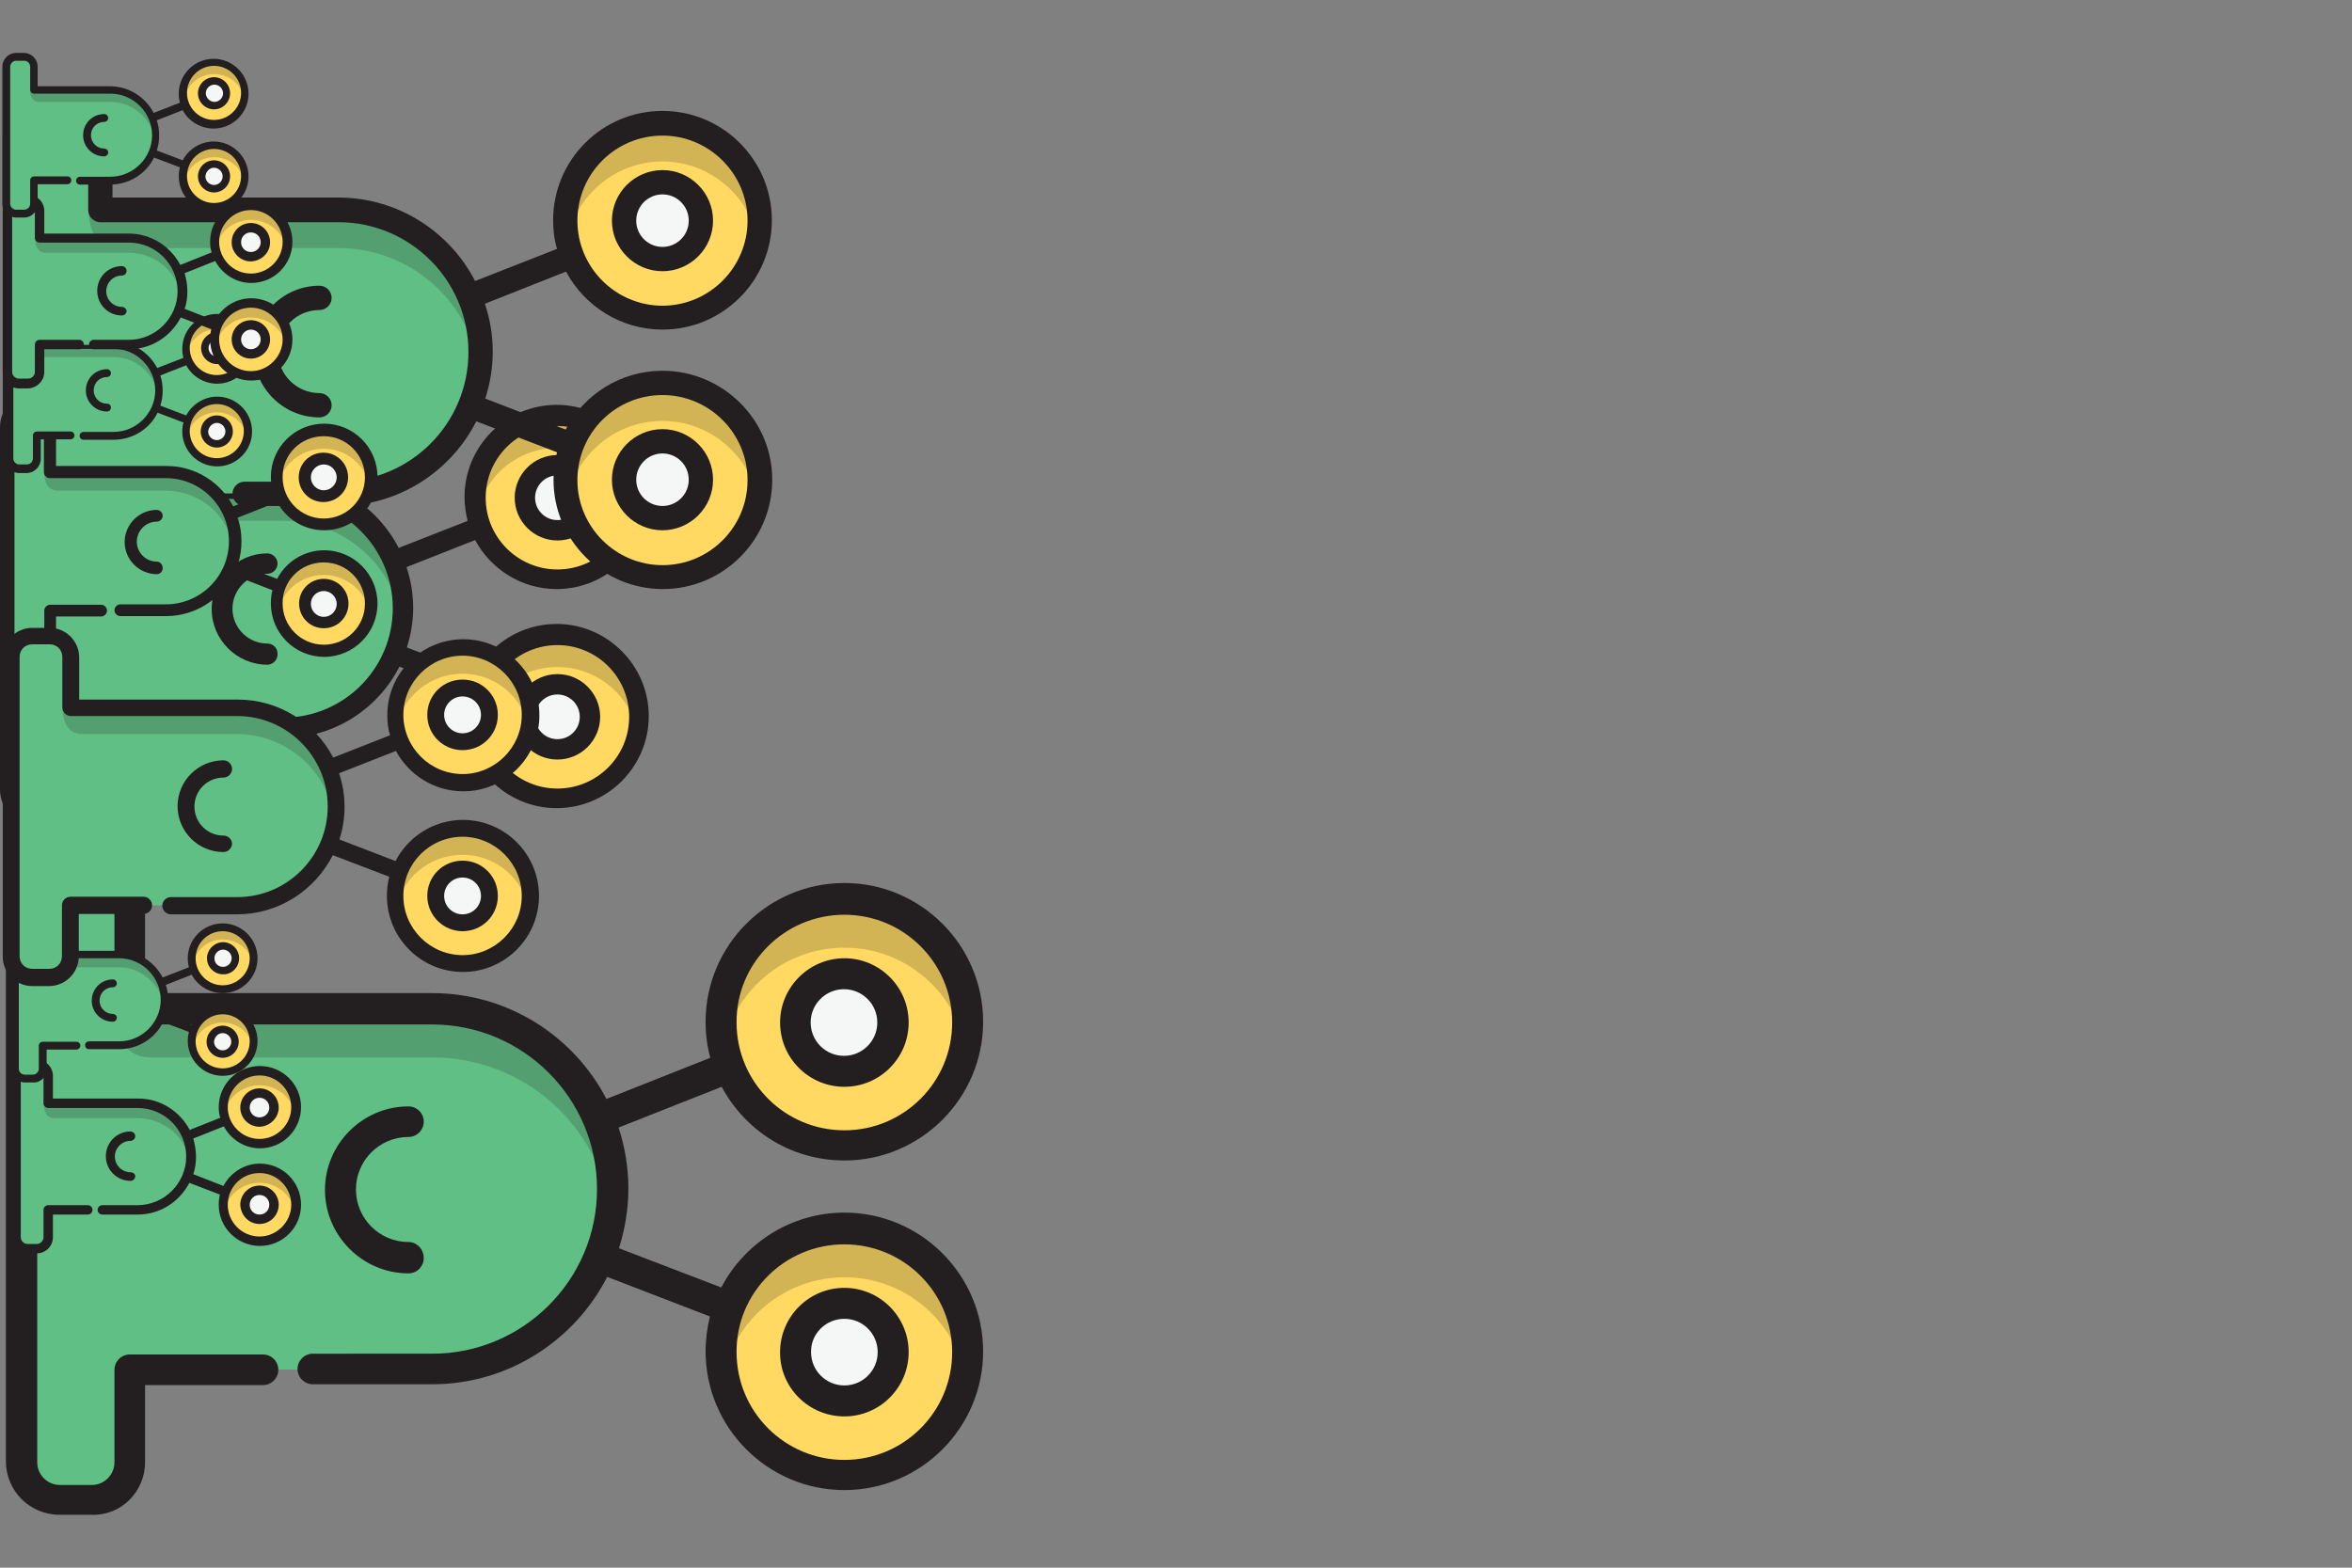 <?xml version="1.0" encoding="utf-8"?>
<!-- Generator: Adobe Illustrator 19.2.1, SVG Export Plug-In . SVG Version: 6.00 Build 0)  -->
<svg version="1.1" id="Livello_1" xmlns="http://www.w3.org/2000/svg" xmlns:xlink="http://www.w3.org/1999/xlink" x="0px" y="0px"
	 width="600px" height="400px" viewBox="0 0 600 400" style="enable-background:new 0 0 600 400;" xml:space="preserve">
<rect x="0" y="0" width="600" height="400" fill="#808080" stroke="none"/>
<style type="text/css">
	.st0{fill:#FFD961;}
	.st1{fill:#F5F6F6;}
	.st2{fill:#5FBF84;}
	.st3{opacity:0.2;}
	.st4{fill:#231F20;}
</style>
<g>
	<g>
		<circle class="st0" cx="142.2" cy="182.9" r="20.9"/>
		<circle class="st0" cx="142.2" cy="127" r="20.9"/>
	</g>
	<g>
		<circle class="st1" cx="142.2" cy="182.9" r="8.3"/>
		<circle class="st1" cx="142.2" cy="127" r="8.3"/>
	</g>
	<path class="st2" d="M52,185.9h20.3c16.9,0,30.6-13.7,30.6-30.6c0-16.9-13.7-30.6-30.6-30.6H21V109c0-3.6-2.9-6.5-6.5-6.5H9.1
		c-3.6,0-6.5,2.9-6.5,6.5v92.5c0,3.6,2.9,6.5,6.5,6.5h5.4c3.6,0,6.5-2.9,6.5-6.5v-15.7h22.7"/>
	<g class="st3">
		<path class="st4" d="M142.2,170.2c10.1,0,18.6,7.2,20.5,16.8c0.3-1.3,0.4-2.7,0.4-4.1c0-11.6-9.4-20.9-20.9-20.9
			c-11.6,0-20.9,9.4-20.9,20.9c0,1.4,0.1,2.8,0.4,4.1C123.6,177.4,132,170.2,142.2,170.2z"/>
	</g>
	<g class="st3">
		<path class="st4" d="M142.2,114.3c10.1,0,18.6,7.2,20.5,16.8c0.3-1.3,0.4-2.7,0.4-4.1c0-11.6-9.4-20.9-20.9-20.9
			c-11.6,0-20.9,9.4-20.9,20.9c0,1.4,0.1,2.8,0.4,4.1C123.6,121.5,132,114.3,142.2,114.3z"/>
	</g>
	<g class="st3">
		<path class="st4" d="M102.9,155.3c0-16.9-13.7-30.6-30.6-30.6H18.6v1c0.1,2.2,0.9,7.2,6.1,7.2h47.7c15.5,0,28.3,11.5,30.3,26.5
			C102.8,158.1,102.9,156.7,102.9,155.3z"/>
	</g>
	<g>
		<path class="st4" d="M23.6,201.5v-13.1h20c1.4,0,2.6-1.2,2.6-2.6c0-1.4-1.2-2.6-2.6-2.6H21c-1.4,0-2.6,1.2-2.6,2.6v15.7
			c0,2.1-1.7,3.9-3.9,3.9H9.1c-2.1,0-3.9-1.7-3.9-3.9V109c0-2.1,1.7-3.9,3.9-3.9h5.4c2.1,0,3.9,1.7,3.9,3.9v15.7
			c0,1.4,1.2,2.6,2.6,2.6h51.3c15.4,0,27.9,12.5,27.9,27.9s-12.5,27.9-27.9,27.9H52c-1.4,0-2.6,1.2-2.6,2.6c0,1.4,1.2,2.6,2.6,2.6
			h20.3c12.9,0,24.1-7.4,29.6-18.2l17.4,6.7c-0.5,1.9-0.8,3.9-0.8,5.9c0,13,10.6,23.5,23.5,23.5c13,0,23.5-10.6,23.5-23.5
			s-10.6-23.5-23.5-23.5c-9.1,0-17,5.2-20.9,12.7l-17.3-6.7c1-3.2,1.6-6.6,1.6-10.1c0-3.6-0.6-7.1-1.7-10.4l17.5-6.9
			c4,7.4,11.8,12.5,20.8,12.5c13,0,23.5-10.6,23.5-23.5c0-13-10.6-23.5-23.5-23.5c-13,0-23.5,10.6-23.5,23.5c0,2.1,0.3,4.2,0.8,6.1
			l-17.6,6.9c-5.5-10.7-16.7-18-29.5-18H23.6V109c0-5-4.1-9.1-9.1-9.1H9.1c-5,0-9.1,4.1-9.1,9.1l0,92.5c0,5,4.1,9.1,9.1,9.1h5.4
			C19.5,210.7,23.6,206.6,23.6,201.5z M142.2,164.6c10.1,0,18.3,8.2,18.3,18.3s-8.2,18.3-18.3,18.3c-10.1,0-18.3-8.2-18.3-18.3
			C123.9,172.8,132.1,164.6,142.2,164.6z M142.2,108.7c10.1,0,18.3,8.2,18.3,18.3c0,10.1-8.2,18.3-18.3,18.3
			c-10.1,0-18.3-8.2-18.3-18.3C123.9,116.9,132.1,108.7,142.2,108.7z"/>
		<path class="st4" d="M142.2,193.8c6,0,10.9-4.9,10.9-10.9c0-6-4.9-10.9-10.9-10.9s-10.9,4.9-10.9,10.9
			C131.3,188.9,136.2,193.8,142.2,193.8z M142.2,177.2c3.1,0,5.7,2.5,5.7,5.7c0,3.1-2.5,5.7-5.7,5.7c-3.1,0-5.7-2.5-5.7-5.7
			C136.5,179.8,139,177.2,142.2,177.2z"/>
		<path class="st4" d="M153.1,127c0-6-4.9-10.9-10.9-10.9c-6,0-10.9,4.9-10.9,10.9c0,6,4.9,10.9,10.9,10.9
			C148.2,137.9,153.1,133,153.1,127z M136.5,127c0-3.1,2.5-5.7,5.7-5.7s5.7,2.5,5.7,5.7c0,3.1-2.5,5.7-5.7,5.7
			S136.5,130.1,136.5,127z"/>
		<path class="st4" d="M68.2,164.2c-4.9,0-8.9-4-8.9-8.9c0-4.9,4-8.9,8.9-8.9c1.4,0,2.6-1.2,2.6-2.6c0-1.4-1.2-2.6-2.6-2.6
			c-7.8,0-14.2,6.4-14.2,14.2c0,7.8,6.4,14.2,14.2,14.2c1.4,0,2.6-1.2,2.6-2.6C70.9,165.4,69.7,164.2,68.2,164.2z"/>
	</g>
</g>
<g>
	<g>
		<circle class="st0" cx="215.4" cy="345" r="31.5"/>
		<circle class="st0" cx="215.4" cy="260.9" r="31.5"/>
	</g>
	<g>
		<circle class="st1" cx="215.4" cy="345" r="12.5"/>
		<circle class="st1" cx="215.4" cy="260.9" r="12.5"/>
	</g>
	<path class="st2" d="M79.8,349.5h30.5c25.4,0,46-20.6,46-46c0-25.4-20.6-46-46-46H33.1v-23.6c0-5.4-4.4-9.8-9.8-9.8h-8.1
		c-5.4,0-9.8,4.4-9.8,9.8v139.1c0,5.4,4.4,9.8,9.8,9.8h8.1c5.4,0,9.8-4.4,9.8-9.8v-23.6h34.1"/>
	<g class="st3">
		<path class="st4" d="M215.4,325.9c15.3,0,28,10.9,30.9,25.3c0.4-2,0.6-4.1,0.6-6.2c0-17.4-14.1-31.5-31.5-31.5
			c-17.4,0-31.5,14.1-31.5,31.5c0,2.1,0.2,4.2,0.6,6.2C187.4,336.8,200.1,325.9,215.4,325.9z"/>
	</g>
	<g class="st3">
		<path class="st4" d="M215.4,241.8c15.3,0,28,10.9,30.9,25.3c0.4-2,0.6-4.1,0.6-6.2c0-17.4-14.1-31.5-31.5-31.5
			c-17.4,0-31.5,14.1-31.5,31.5c0,2.1,0.2,4.2,0.6,6.2C187.4,252.7,200.1,241.8,215.4,241.8z"/>
	</g>
	<g class="st3">
		<path class="st4" d="M156.3,303.5c0-25.4-20.6-46-46-46H29.4v1.5c0.1,3.3,1.3,10.8,9.1,10.8h71.8c23.3,0,42.5,17.3,45.6,39.8
			C156.2,307.6,156.3,305.6,156.3,303.5z"/>
	</g>
	<g>
		<path class="st4" d="M37,373.1v-19.7h30.1c2.2,0,3.9-1.8,3.9-3.9c0-2.2-1.8-3.9-3.9-3.9H33.1c-2.2,0-3.9,1.8-3.9,3.9v23.6
			c0,3.2-2.6,5.8-5.8,5.8h-8.1c-3.2,0-5.8-2.6-5.8-5.8V233.9c0-3.2,2.6-5.8,5.8-5.8h8.1c3.2,0,5.8,2.6,5.8,5.8v23.6
			c0,2.2,1.8,3.9,3.9,3.9h77.2c23.2,0,42,18.9,42,42c0,23.2-18.9,42-42,42H79.8c-2.2,0-3.9,1.8-3.9,3.9c0,2.2,1.8,3.9,3.9,3.9h30.5
			c19.4,0,36.3-11.2,44.6-27.4l26.2,10.1c-0.7,2.9-1.1,5.9-1.1,8.9c0,19.5,15.9,35.4,35.4,35.4c19.5,0,35.4-15.9,35.4-35.4
			s-15.9-35.4-35.4-35.4c-13.6,0-25.5,7.8-31.4,19.1l-26.1-10c1.5-4.8,2.4-9.9,2.4-15.2c0-5.5-0.9-10.7-2.5-15.6l26.3-10.4
			c6,11.2,17.7,18.8,31.3,18.8c19.5,0,35.4-15.9,35.4-35.4c0-19.5-15.9-35.4-35.4-35.4c-19.5,0-35.4,15.9-35.4,35.4
			c0,3.2,0.4,6.3,1.2,9.2l-26.5,10.5c-8.3-16-25.1-27-44.4-27H37v-19.7c0-7.6-6.1-13.7-13.7-13.7h-8.1c-7.6,0-13.7,6.1-13.7,13.7
			l0,139.1c0,7.6,6.1,13.7,13.7,13.7h8.1C30.9,386.8,37,380.6,37,373.1z M215.4,317.5c15.2,0,27.5,12.3,27.5,27.5
			c0,15.2-12.3,27.5-27.5,27.5c-15.2,0-27.5-12.3-27.5-27.5C187.8,329.8,200.2,317.5,215.4,317.5z M215.4,233.4
			c15.2,0,27.5,12.3,27.5,27.5c0,15.2-12.3,27.5-27.5,27.5c-15.2,0-27.5-12.3-27.5-27.5C187.8,245.7,200.2,233.4,215.4,233.4z"/>
		<path class="st4" d="M215.4,361.4c9.1,0,16.4-7.4,16.4-16.4c0-9.1-7.4-16.4-16.4-16.4c-9.1,0-16.4,7.4-16.4,16.4
			C198.9,354,206.3,361.4,215.4,361.4z M215.4,336.5c4.7,0,8.5,3.8,8.5,8.5s-3.8,8.5-8.5,8.5c-4.7,0-8.5-3.8-8.5-8.5
			C206.8,340.3,210.7,336.5,215.4,336.5z"/>
		<path class="st4" d="M231.8,260.9c0-9.1-7.4-16.4-16.4-16.4s-16.4,7.4-16.4,16.4c0,9.1,7.4,16.4,16.4,16.4S231.8,270,231.8,260.9z
			 M206.8,260.9c0-4.7,3.8-8.5,8.5-8.5s8.5,3.8,8.5,8.5c0,4.7-3.8,8.5-8.5,8.5S206.8,265.6,206.8,260.9z"/>
		<path class="st4" d="M104.2,316.9c-7.4,0-13.4-6-13.4-13.4c0-7.4,6-13.4,13.4-13.4c2.2,0,3.9-1.8,3.9-3.9c0-2.2-1.8-3.9-3.9-3.9
			c-11.7,0-21.3,9.6-21.3,21.3c0,11.7,9.6,21.3,21.3,21.3c2.2,0,3.9-1.8,3.9-3.9C108.1,318.7,106.3,316.9,104.2,316.9z"/>
	</g>
</g>
<g>
	<g>
		<circle class="st0" cx="169" cy="122.4" r="24.8"/>
		<circle class="st0" cx="169" cy="56.3" r="24.8"/>
	</g>
	<g>
		<circle class="st1" cx="169" cy="122.4" r="9.8"/>
		<circle class="st1" cx="169" cy="56.3" r="9.8"/>
	</g>
	<path class="st2" d="M62.3,125.9h24c20,0,36.2-16.2,36.2-36.2c0-20-16.2-36.2-36.2-36.2H25.6V35c0-4.2-3.4-7.7-7.7-7.7h-6.4
		c-4.2,0-7.7,3.4-7.7,7.7v109.5c0,4.2,3.4,7.7,7.7,7.7h6.4c4.2,0,7.7-3.4,7.7-7.7v-18.6h26.8"/>
	<g class="st3">
		<path class="st4" d="M169,107.4c12,0,22,8.6,24.3,19.9c0.3-1.6,0.5-3.2,0.5-4.9c0-13.7-11.1-24.8-24.8-24.8
			c-13.7,0-24.8,11.1-24.8,24.8c0,1.7,0.2,3.3,0.5,4.9C147,115.9,157,107.4,169,107.4z"/>
	</g>
	<g class="st3">
		<path class="st4" d="M169,41.2c12,0,22,8.6,24.3,19.9c0.3-1.6,0.5-3.2,0.5-4.9c0-13.7-11.1-24.8-24.8-24.8
			c-13.7,0-24.8,11.1-24.8,24.8c0,1.7,0.2,3.3,0.5,4.9C147,49.8,157,41.2,169,41.2z"/>
	</g>
	<g class="st3">
		<path class="st4" d="M122.5,89.8c0-20-16.2-36.2-36.2-36.2H22.7v1.2c0.1,2.6,1.1,8.5,7.2,8.5h56.5c18.3,0,33.5,13.6,35.9,31.3
			C122.4,93,122.5,91.4,122.5,89.8z"/>
	</g>
	<g>
		<path class="st4" d="M28.7,144.5V129h23.7c1.7,0,3.1-1.4,3.1-3.1c0-1.7-1.4-3.1-3.1-3.1H25.6c-1.7,0-3.1,1.4-3.1,3.1v18.6
			c0,2.5-2.1,4.6-4.6,4.6h-6.4c-2.5,0-4.6-2.1-4.6-4.6V35c0-2.5,2.1-4.6,4.6-4.6h6.4c2.5,0,4.6,2.1,4.6,4.6v18.6
			c0,1.7,1.4,3.1,3.1,3.1h60.8c18.2,0,33.1,14.8,33.1,33.1s-14.8,33.1-33.1,33.1h-24c-1.7,0-3.1,1.4-3.1,3.1c0,1.7,1.4,3.1,3.1,3.1
			h24c15.3,0,28.6-8.8,35.1-21.6l20.6,7.9c-0.6,2.2-0.9,4.6-0.9,7c0,15.4,12.5,27.9,27.9,27.9c15.4,0,27.9-12.5,27.9-27.9
			S184.3,94.6,169,94.6c-10.7,0-20.1,6.1-24.7,15l-20.5-7.9c1.2-3.8,1.9-7.8,1.9-11.9c0-4.3-0.7-8.4-2-12.3l20.7-8.2
			c4.7,8.8,14,14.8,24.6,14.8c15.4,0,27.9-12.5,27.9-27.9c0-15.4-12.5-27.9-27.9-27.9c-15.4,0-27.9,12.5-27.9,27.9
			c0,2.5,0.3,5,1,7.3l-20.9,8.2c-6.5-12.6-19.7-21.3-34.9-21.3H28.7V35c0-5.9-4.8-10.8-10.8-10.8h-6.4C5.5,24.2,0.7,29.1,0.7,35
			l0,109.5c0,5.9,4.8,10.8,10.8,10.8h6.4C23.8,155.3,28.7,150.5,28.7,144.5z M169,100.8c11.9,0,21.7,9.7,21.7,21.7
			s-9.7,21.7-21.7,21.7c-11.9,0-21.7-9.7-21.7-21.7C147.3,110.5,157,100.8,169,100.8z M169,34.6c11.9,0,21.7,9.7,21.7,21.7
			c0,11.9-9.7,21.7-21.7,21.7c-11.9,0-21.7-9.7-21.7-21.7C147.3,44.3,157,34.6,169,34.6z"/>
		<path class="st4" d="M169,135.3c7.1,0,12.9-5.8,12.9-12.9c0-7.1-5.8-12.9-12.9-12.9c-7.1,0-12.9,5.8-12.9,12.9
			C156.1,129.5,161.9,135.3,169,135.3z M169,115.7c3.7,0,6.7,3,6.7,6.7c0,3.7-3,6.7-6.7,6.7s-6.7-3-6.7-6.7
			C162.3,118.7,165.3,115.7,169,115.7z"/>
		<path class="st4" d="M181.9,56.3c0-7.1-5.8-12.9-12.9-12.9c-7.1,0-12.9,5.8-12.9,12.9c0,7.1,5.8,12.9,12.9,12.9
			C176.1,69.2,181.9,63.4,181.9,56.3z M162.3,56.3c0-3.7,3-6.7,6.7-6.7s6.7,3,6.7,6.7c0,3.7-3,6.7-6.7,6.7S162.3,60,162.3,56.3z"/>
		<path class="st4" d="M81.5,100.3c-5.8,0-10.6-4.7-10.6-10.6c0-5.8,4.7-10.6,10.6-10.6c1.7,0,3.1-1.4,3.1-3.1
			c0-1.7-1.4-3.1-3.1-3.1c-9.2,0-16.8,7.5-16.8,16.8c0,9.2,7.5,16.8,16.8,16.8c1.7,0,3.1-1.4,3.1-3.1
			C84.6,101.7,83.2,100.3,81.5,100.3z"/>
	</g>
</g>
<g>
	<g>
		<circle class="st0" cx="82.6" cy="154" r="12"/>
		<circle class="st0" cx="82.6" cy="121.8" r="12"/>
	</g>
	<g>
		<circle class="st1" cx="82.6" cy="154" r="4.8"/>
		<circle class="st1" cx="82.6" cy="121.8" r="4.8"/>
	</g>
	<path class="st2" d="M30.7,155.7h11.7c9.7,0,17.6-7.9,17.6-17.6c0-9.7-7.9-17.6-17.6-17.6H12.8v-9c0-2.1-1.7-3.7-3.7-3.7H5.9
		c-2.1,0-3.7,1.7-3.7,3.7v53.3c0,2.1,1.7,3.7,3.7,3.7H9c2.1,0,3.7-1.7,3.7-3.7v-9h13"/>
	<g class="st3">
		<path class="st4" d="M82.6,146.7c5.8,0,10.7,4.2,11.8,9.7c0.2-0.8,0.2-1.6,0.2-2.4c0-6.7-5.4-12-12-12c-6.7,0-12,5.4-12,12
			c0,0.8,0.1,1.6,0.2,2.4C71.8,150.9,76.7,146.7,82.6,146.7z"/>
	</g>
	<g class="st3">
		<path class="st4" d="M82.6,114.5c5.8,0,10.7,4.2,11.8,9.7c0.2-0.8,0.2-1.6,0.2-2.4c0-6.7-5.4-12-12-12c-6.7,0-12,5.4-12,12
			c0,0.8,0.1,1.6,0.2,2.4C71.8,118.7,76.7,114.5,82.6,114.5z"/>
	</g>
	<g class="st3">
		<path class="st4" d="M59.9,138.1c0-9.7-7.9-17.6-17.6-17.6h-31v0.6c0.1,1.3,0.5,4.1,3.5,4.1h27.5c8.9,0,16.3,6.6,17.4,15.2
			C59.9,139.7,59.9,138.9,59.9,138.1z"/>
	</g>
	<g>
		<path class="st4" d="M14.3,164.8v-7.5h11.5c0.8,0,1.5-0.7,1.5-1.5c0-0.8-0.7-1.5-1.5-1.5h-13c-0.8,0-1.5,0.7-1.5,1.5v9
			c0,1.2-1,2.2-2.2,2.2H5.9c-1.2,0-2.2-1-2.2-2.2v-53.3c0-1.2,1-2.2,2.2-2.2H9c1.2,0,2.2,1,2.2,2.2v9c0,0.8,0.7,1.5,1.5,1.5h29.6
			c8.9,0,16.1,7.2,16.1,16.1s-7.2,16.1-16.1,16.1H30.7c-0.8,0-1.5,0.7-1.5,1.5c0,0.8,0.7,1.5,1.5,1.5h11.7c7.4,0,13.9-4.3,17.1-10.5
			l10,3.9c-0.3,1.1-0.4,2.2-0.4,3.4c0,7.5,6.1,13.6,13.6,13.6c7.5,0,13.6-6.1,13.6-13.6s-6.1-13.6-13.6-13.6c-5.2,0-9.8,3-12,7.3
			l-10-3.8c0.6-1.8,0.9-3.8,0.9-5.8c0-2.1-0.3-4.1-1-6l10.1-4c2.3,4.3,6.8,7.2,12,7.2c7.5,0,13.6-6.1,13.6-13.6
			c0-7.5-6.1-13.6-13.6-13.6c-7.5,0-13.6,6.1-13.6,13.6c0,1.2,0.2,2.4,0.5,3.5l-10.1,4c-3.2-6.1-9.6-10.3-17-10.3H14.3v-7.5
			c0-2.9-2.4-5.2-5.2-5.2H5.9c-2.9,0-5.2,2.4-5.2,5.2v53.3c0,2.9,2.4,5.2,5.2,5.2H9C11.9,170,14.3,167.7,14.3,164.8z M82.6,143.5
			c5.8,0,10.5,4.7,10.5,10.5s-4.7,10.5-10.5,10.5c-5.8,0-10.5-4.7-10.5-10.5C72,148.2,76.7,143.5,82.6,143.5z M82.6,111.3
			c5.8,0,10.5,4.7,10.5,10.5c0,5.8-4.7,10.5-10.5,10.5c-5.8,0-10.5-4.7-10.5-10.5C72,116,76.7,111.3,82.6,111.3z"/>
		<path class="st4" d="M82.6,160.3c3.5,0,6.3-2.8,6.3-6.3c0-3.5-2.8-6.3-6.3-6.3c-3.5,0-6.3,2.8-6.3,6.3
			C76.3,157.5,79.1,160.3,82.6,160.3z M82.6,150.8c1.8,0,3.3,1.5,3.3,3.3s-1.5,3.3-3.3,3.3s-3.3-1.5-3.3-3.3
			C79.3,152.2,80.8,150.8,82.6,150.8z"/>
		<path class="st4" d="M88.8,121.8c0-3.5-2.8-6.3-6.3-6.3c-3.5,0-6.3,2.8-6.3,6.3c0,3.5,2.8,6.3,6.3,6.3
			C86,128.1,88.8,125.3,88.8,121.8z M79.3,121.8c0-1.8,1.5-3.3,3.3-3.3c1.8,0,3.3,1.5,3.3,3.3c0,1.8-1.5,3.3-3.3,3.3
			C80.8,125.1,79.3,123.6,79.3,121.8z"/>
		<path class="st4" d="M40,143.3c-2.8,0-5.1-2.3-5.1-5.1c0-2.8,2.3-5.1,5.1-5.1c0.8,0,1.5-0.7,1.5-1.5c0-0.8-0.7-1.5-1.5-1.5
			c-4.5,0-8.2,3.7-8.2,8.2c0,4.5,3.7,8.2,8.2,8.2c0.8,0,1.5-0.7,1.5-1.5C41.5,144,40.8,143.3,40,143.3z"/>
	</g>
</g>
<g>
	<g>
		<circle class="st0" cx="66.2" cy="307.4" r="9.3"/>
		<circle class="st0" cx="66.2" cy="282.6" r="9.3"/>
	</g>
	<g>
		<circle class="st1" cx="66.2" cy="307.4" r="3.7"/>
		<circle class="st1" cx="66.2" cy="282.6" r="3.7"/>
	</g>
	<path class="st2" d="M26.1,308.8h9c7.5,0,13.6-6.1,13.6-13.6c0-7.5-6.1-13.6-13.6-13.6H12.3v-7c0-1.6-1.3-2.9-2.9-2.9H7
		c-1.6,0-2.9,1.3-2.9,2.9v41.2c0,1.6,1.3,2.9,2.9,2.9h2.4c1.6,0,2.9-1.3,2.9-2.9v-7h10.1"/>
	<g class="st3">
		<path class="st4" d="M66.2,301.8c4.5,0,8.3,3.2,9.1,7.5c0.1-0.6,0.2-1.2,0.2-1.8c0-5.1-4.2-9.3-9.3-9.3c-5.1,0-9.3,4.2-9.3,9.3
			c0,0.6,0.1,1.2,0.2,1.8C57.9,305,61.7,301.8,66.2,301.8z"/>
	</g>
	<g class="st3">
		<path class="st4" d="M66.2,276.9c4.5,0,8.3,3.2,9.1,7.5c0.1-0.6,0.2-1.2,0.2-1.8c0-5.1-4.2-9.3-9.3-9.3c-5.1,0-9.3,4.2-9.3,9.3
			c0,0.6,0.1,1.2,0.2,1.8C57.9,280.1,61.7,276.9,66.2,276.9z"/>
	</g>
	<g class="st3">
		<path class="st4" d="M48.7,295.2c0-7.5-6.1-13.6-13.6-13.6H11.2v0.5c0,1,0.4,3.2,2.7,3.2h21.2c6.9,0,12.6,5.1,13.5,11.8
			C48.7,296.4,48.7,295.8,48.7,295.2z"/>
	</g>
	<g>
		<path class="st4" d="M13.5,315.7v-5.8h8.9c0.6,0,1.2-0.5,1.2-1.2c0-0.6-0.5-1.2-1.2-1.2H12.3c-0.6,0-1.2,0.5-1.2,1.2v7
			c0,0.9-0.8,1.7-1.7,1.7H7c-0.9,0-1.7-0.8-1.7-1.7v-41.2c0-0.9,0.8-1.7,1.7-1.7h2.4c0.9,0,1.7,0.8,1.7,1.7v7c0,0.6,0.5,1.2,1.2,1.2
			h22.8c6.9,0,12.4,5.6,12.4,12.4s-5.6,12.4-12.4,12.4h-9c-0.6,0-1.2,0.5-1.2,1.2c0,0.6,0.5,1.2,1.2,1.2h9c5.8,0,10.7-3.3,13.2-8.1
			l7.8,3c-0.2,0.8-0.3,1.7-0.3,2.6c0,5.8,4.7,10.5,10.5,10.5c5.8,0,10.5-4.7,10.5-10.5c0-5.8-4.7-10.5-10.5-10.5
			c-4,0-7.5,2.3-9.3,5.7l-7.7-3c0.5-1.4,0.7-2.9,0.7-4.5c0-1.6-0.3-3.2-0.7-4.6l7.8-3.1c1.8,3.3,5.2,5.6,9.2,5.6
			c5.8,0,10.5-4.7,10.5-10.5c0-5.8-4.7-10.5-10.5-10.5c-5.8,0-10.5,4.7-10.5,10.5c0,0.9,0.1,1.9,0.4,2.7l-7.8,3.1
			c-2.5-4.7-7.4-8-13.1-8H13.5v-5.8c0-2.2-1.8-4.1-4.1-4.1H7c-2.2,0-4.1,1.8-4.1,4.1v41.2c0,2.2,1.8,4.1,4.1,4.1h2.4
			C11.6,319.8,13.5,318,13.5,315.7z M66.2,299.3c4.5,0,8.1,3.7,8.1,8.1s-3.7,8.1-8.1,8.1c-4.5,0-8.1-3.7-8.1-8.1
			C58.1,302.9,61.7,299.3,66.2,299.3z M66.2,274.4c4.5,0,8.1,3.7,8.1,8.1c0,4.5-3.7,8.1-8.1,8.1c-4.5,0-8.1-3.7-8.1-8.1
			C58.1,278.1,61.7,274.4,66.2,274.4z"/>
		<path class="st4" d="M66.2,312.3c2.7,0,4.9-2.2,4.9-4.9c0-2.7-2.2-4.9-4.9-4.9c-2.7,0-4.9,2.2-4.9,4.9
			C61.4,310.1,63.5,312.3,66.2,312.3z M66.2,304.9c1.4,0,2.5,1.1,2.5,2.5c0,1.4-1.1,2.5-2.5,2.5c-1.4,0-2.5-1.1-2.5-2.5
			C63.7,306,64.8,304.9,66.2,304.9z"/>
		<path class="st4" d="M71.1,282.6c0-2.7-2.2-4.9-4.9-4.9c-2.7,0-4.9,2.2-4.9,4.9c0,2.7,2.2,4.9,4.9,4.9
			C68.9,287.4,71.1,285.2,71.1,282.6z M63.7,282.6c0-1.4,1.1-2.5,2.5-2.5c1.4,0,2.5,1.1,2.5,2.5c0,1.4-1.1,2.5-2.5,2.5
			C64.8,285.1,63.7,284,63.7,282.6z"/>
		<path class="st4" d="M33.3,299.1c-2.2,0-4-1.8-4-4c0-2.2,1.8-4,4-4c0.6,0,1.2-0.5,1.2-1.2c0-0.6-0.5-1.2-1.2-1.2
			c-3.5,0-6.3,2.8-6.3,6.3c0,3.5,2.8,6.3,6.3,6.3c0.6,0,1.2-0.5,1.2-1.2C34.5,299.6,34,299.1,33.3,299.1z"/>
	</g>
</g>
<g>
	<g>
		<circle class="st0" cx="56.8" cy="265.7" r="7.9"/>
		<circle class="st0" cx="56.8" cy="244.5" r="7.9"/>
	</g>
	<g>
		<circle class="st1" cx="56.8" cy="265.7" r="3.1"/>
		<circle class="st1" cx="56.8" cy="244.5" r="3.1"/>
	</g>
	<path class="st2" d="M22.6,266.9h7.7c6.4,0,11.6-5.2,11.6-11.6c0-6.4-5.2-11.6-11.6-11.6H10.9v-5.9c0-1.4-1.1-2.5-2.5-2.5H6.3
		c-1.4,0-2.5,1.1-2.5,2.5v35.1c0,1.4,1.1,2.5,2.5,2.5h2.1c1.4,0,2.5-1.1,2.5-2.5v-5.9h8.6"/>
	<g class="st3">
		<path class="st4" d="M56.8,260.9c3.8,0,7.1,2.7,7.8,6.4c0.1-0.5,0.2-1,0.2-1.6c0-4.4-3.6-7.9-7.9-7.9c-4.4,0-7.9,3.6-7.9,7.9
			c0,0.5,0.1,1.1,0.2,1.6C49.8,263.7,53,260.9,56.8,260.9z"/>
	</g>
	<g class="st3">
		<path class="st4" d="M56.8,239.7c3.8,0,7.1,2.7,7.8,6.4c0.1-0.5,0.2-1,0.2-1.6c0-4.4-3.6-7.9-7.9-7.9c-4.4,0-7.9,3.6-7.9,7.9
			c0,0.5,0.1,1.1,0.2,1.6C49.8,242.5,53,239.7,56.8,239.7z"/>
	</g>
	<g class="st3">
		<path class="st4" d="M41.9,255.3c0-6.4-5.2-11.6-11.6-11.6H9.9v0.4c0,0.8,0.3,2.7,2.3,2.7h18.1c5.9,0,10.7,4.4,11.5,10
			C41.9,256.3,41.9,255.8,41.9,255.3z"/>
	</g>
	<g>
		<path class="st4" d="M11.9,272.8v-5h7.6c0.5,0,1-0.4,1-1c0-0.5-0.4-1-1-1h-8.6c-0.5,0-1,0.4-1,1v5.9c0,0.8-0.7,1.5-1.5,1.5H6.3
			c-0.8,0-1.5-0.7-1.5-1.5v-35.1c0-0.8,0.7-1.5,1.5-1.5h2.1c0.8,0,1.5,0.7,1.5,1.5v5.9c0,0.5,0.4,1,1,1h19.5
			c5.8,0,10.6,4.8,10.6,10.6s-4.8,10.6-10.6,10.6h-7.7c-0.5,0-1,0.4-1,1c0,0.5,0.4,1,1,1h7.7c4.9,0,9.2-2.8,11.2-6.9l6.6,2.5
			c-0.2,0.7-0.3,1.5-0.3,2.3c0,4.9,4,8.9,8.9,8.9c4.9,0,8.9-4,8.9-8.9c0-4.9-4-8.9-8.9-8.9c-3.4,0-6.4,2-7.9,4.8l-6.6-2.5
			c0.4-1.2,0.6-2.5,0.6-3.8c0-1.4-0.2-2.7-0.6-3.9l6.6-2.6c1.5,2.8,4.5,4.7,7.9,4.7c4.9,0,8.9-4,8.9-8.9c0-4.9-4-8.9-8.9-8.9
			c-4.9,0-8.9,4-8.9,8.9c0,0.8,0.1,1.6,0.3,2.3l-6.7,2.6c-2.1-4-6.3-6.8-11.2-6.8H11.9v-5c0-1.9-1.6-3.5-3.5-3.5H6.4
			c-1.9,0-3.5,1.6-3.5,3.5v35.1c0,1.9,1.6,3.5,3.5,3.5h2.1C10.3,276.3,11.9,274.7,11.9,272.8z M56.8,258.8c3.8,0,6.9,3.1,6.9,6.9
			s-3.1,6.9-6.9,6.9c-3.8,0-6.9-3.1-6.9-6.9C49.9,261.9,53,258.8,56.8,258.8z M56.8,237.6c3.8,0,6.9,3.1,6.9,6.9
			c0,3.8-3.1,6.9-6.9,6.9c-3.8,0-6.9-3.1-6.9-6.9C49.9,240.7,53,237.6,56.8,237.6z"/>
		<path class="st4" d="M56.8,269.9c2.3,0,4.1-1.9,4.1-4.1c0-2.3-1.9-4.1-4.1-4.1c-2.3,0-4.1,1.9-4.1,4.1
			C52.7,268,54.5,269.9,56.8,269.9z M56.8,263.6c1.2,0,2.2,1,2.2,2.2c0,1.2-1,2.2-2.2,2.2s-2.2-1-2.2-2.2
			C54.7,264.6,55.6,263.6,56.8,263.6z"/>
		<path class="st4" d="M61,244.5c0-2.3-1.9-4.1-4.1-4.1s-4.1,1.9-4.1,4.1c0,2.3,1.9,4.1,4.1,4.1C59.1,248.7,61,246.8,61,244.5z
			 M54.7,244.5c0-1.2,1-2.2,2.2-2.2c1.2,0,2.2,1,2.2,2.2c0,1.2-1,2.2-2.2,2.2C55.6,246.7,54.7,245.7,54.7,244.5z"/>
		<path class="st4" d="M28.8,258.7c-1.9,0-3.4-1.5-3.4-3.4c0-1.9,1.5-3.4,3.4-3.4c0.5,0,1-0.4,1-1c0-0.5-0.4-1-1-1
			c-3,0-5.4,2.4-5.4,5.4c0,3,2.4,5.4,5.4,5.4c0.5,0,1-0.4,1-1C29.8,259.1,29.3,258.7,28.8,258.7z"/>
	</g>
</g>
<g>
	<g>
		<circle class="st0" cx="55.3" cy="110" r="7.9"/>
		<circle class="st0" cx="55.3" cy="88.8" r="7.9"/>
	</g>
	<g>
		<circle class="st1" cx="55.3" cy="110" r="3.1"/>
		<circle class="st1" cx="55.3" cy="88.8" r="3.1"/>
	</g>
	<path class="st2" d="M21.2,111.2h7.7c6.4,0,11.6-5.2,11.6-11.6c0-6.4-5.2-11.6-11.6-11.6H9.4V82c0-1.4-1.1-2.5-2.5-2.5H4.9
		c-1.4,0-2.5,1.1-2.5,2.5v35.1c0,1.4,1.1,2.5,2.5,2.5h2.1c1.4,0,2.5-1.1,2.5-2.5v-5.9H18"/>
	<g class="st3">
		<path class="st4" d="M55.3,105.2c3.8,0,7.1,2.7,7.8,6.4c0.1-0.5,0.2-1,0.2-1.6c0-4.4-3.6-7.9-7.9-7.9c-4.4,0-7.9,3.6-7.9,7.9
			c0,0.5,0.1,1.1,0.2,1.6C48.3,108,51.5,105.2,55.3,105.2z"/>
	</g>
	<g class="st3">
		<path class="st4" d="M55.3,84c3.8,0,7.1,2.7,7.8,6.4c0.1-0.5,0.2-1,0.2-1.6c0-4.4-3.6-7.9-7.9-7.9c-4.4,0-7.9,3.6-7.9,7.9
			c0,0.5,0.1,1.1,0.2,1.6C48.3,86.8,51.5,84,55.3,84z"/>
	</g>
	<g class="st3">
		<path class="st4" d="M40.5,99.6c0-6.4-5.2-11.6-11.6-11.6H8.5v0.4c0,0.8,0.3,2.7,2.3,2.7h18.1c5.9,0,10.7,4.4,11.5,10
			C40.4,100.6,40.5,100.1,40.5,99.6z"/>
	</g>
	<g>
		<path class="st4" d="M10.4,117.1v-5H18c0.5,0,1-0.4,1-1c0-0.5-0.4-1-1-1H9.4c-0.5,0-1,0.4-1,1v5.9c0,0.8-0.7,1.5-1.5,1.5H4.9
			c-0.8,0-1.5-0.7-1.5-1.5V82c0-0.8,0.7-1.5,1.5-1.5h2.1c0.8,0,1.5,0.7,1.5,1.5V88c0,0.5,0.4,1,1,1h19.5c5.8,0,10.6,4.8,10.6,10.6
			c0,5.8-4.8,10.6-10.6,10.6h-7.7c-0.5,0-1,0.4-1,1c0,0.5,0.4,1,1,1h7.7c4.9,0,9.2-2.8,11.2-6.9l6.6,2.5c-0.2,0.7-0.3,1.5-0.3,2.3
			c0,4.9,4,8.9,8.9,8.9c4.9,0,8.9-4,8.9-8.9s-4-8.9-8.9-8.9c-3.4,0-6.4,2-7.9,4.8l-6.6-2.5c0.4-1.2,0.6-2.5,0.6-3.8
			c0-1.4-0.2-2.7-0.6-3.9l6.6-2.6c1.5,2.8,4.5,4.7,7.9,4.7c4.9,0,8.9-4,8.9-8.9c0-4.9-4-8.9-8.9-8.9c-4.9,0-8.9,4-8.9,8.9
			c0,0.8,0.1,1.6,0.3,2.3l-6.7,2.6c-2.1-4-6.3-6.8-11.2-6.8H10.4v-5c0-1.9-1.6-3.5-3.5-3.5H4.9c-1.9,0-3.5,1.6-3.5,3.5v35.1
			c0,1.9,1.6,3.5,3.5,3.5h2.1C8.8,120.6,10.4,119,10.4,117.1z M55.3,103.1c3.8,0,6.9,3.1,6.9,6.9s-3.1,6.9-6.9,6.9
			c-3.8,0-6.9-3.1-6.9-6.9C48.4,106.2,51.5,103.1,55.3,103.1z M55.3,81.9c3.8,0,6.9,3.1,6.9,6.9c0,3.8-3.1,6.9-6.9,6.9
			c-3.8,0-6.9-3.1-6.9-6.9C48.4,85,51.5,81.9,55.3,81.9z"/>
		<path class="st4" d="M55.3,114.2c2.3,0,4.1-1.9,4.1-4.1c0-2.3-1.9-4.1-4.1-4.1c-2.3,0-4.1,1.9-4.1,4.1
			C51.2,112.3,53.1,114.2,55.3,114.2z M55.3,107.9c1.2,0,2.2,1,2.2,2.2s-1,2.2-2.2,2.2s-2.2-1-2.2-2.2
			C53.2,108.9,54.2,107.9,55.3,107.9z"/>
		<path class="st4" d="M59.5,88.8c0-2.3-1.9-4.1-4.1-4.1s-4.1,1.9-4.1,4.1c0,2.3,1.9,4.1,4.1,4.1C57.6,93,59.5,91.1,59.5,88.8z
			 M53.2,88.8c0-1.2,1-2.2,2.2-2.2s2.2,1,2.2,2.2c0,1.2-1,2.2-2.2,2.2S53.2,90,53.2,88.8z"/>
		<path class="st4" d="M27.3,103c-1.9,0-3.4-1.5-3.4-3.4c0-1.9,1.5-3.4,3.4-3.4c0.5,0,1-0.4,1-1c0-0.5-0.4-1-1-1
			c-3,0-5.4,2.4-5.4,5.4c0,3,2.4,5.4,5.4,5.4c0.5,0,1-0.4,1-1C28.3,103.4,27.9,103,27.3,103z"/>
	</g>
</g>
<g>
	<g>
		<circle class="st0" cx="118" cy="228.6" r="17.3"/>
		<circle class="st0" cx="118" cy="182.4" r="17.3"/>
	</g>
	<g>
		<circle class="st1" cx="118" cy="228.6" r="6.8"/>
		<circle class="st1" cx="118" cy="182.4" r="6.8"/>
	</g>
	<path class="st2" d="M43.6,231h16.8c13.9,0,25.2-11.3,25.2-25.2c0-13.9-11.3-25.2-25.2-25.2H18v-12.9c0-3-2.4-5.4-5.4-5.4H8.2
		c-3,0-5.4,2.4-5.4,5.4V244c0,3,2.4,5.4,5.4,5.4h4.5c3,0,5.4-2.4,5.4-5.4V231h18.7"/>
	<g class="st3">
		<path class="st4" d="M118,218.1c8.4,0,15.4,6,16.9,13.9c0.2-1.1,0.3-2.2,0.3-3.4c0-9.5-7.7-17.3-17.3-17.3
			c-9.5,0-17.3,7.7-17.3,17.3c0,1.2,0.1,2.3,0.3,3.4C102.6,224,109.6,218.1,118,218.1z"/>
	</g>
	<g class="st3">
		<path class="st4" d="M118,171.9c8.4,0,15.4,6,16.9,13.9c0.2-1.1,0.3-2.2,0.3-3.4c0-9.5-7.7-17.3-17.3-17.3
			c-9.5,0-17.3,7.7-17.3,17.3c0,1.2,0.1,2.3,0.3,3.4C102.6,177.9,109.6,171.9,118,171.9z"/>
	</g>
	<g class="st3">
		<path class="st4" d="M85.6,205.8c0-13.9-11.3-25.2-25.2-25.2H16v0.8c0.1,1.8,0.7,5.9,5,5.9h39.4c12.8,0,23.3,9.5,25,21.8
			C85.5,208.1,85.6,206.9,85.6,205.8z"/>
	</g>
	<g>
		<path class="st4" d="M20.1,244v-10.8h16.5c1.2,0,2.2-1,2.2-2.2c0-1.2-1-2.2-2.2-2.2H18c-1.2,0-2.2,1-2.2,2.2V244
			c0,1.8-1.4,3.2-3.2,3.2H8.2c-1.8,0-3.2-1.4-3.2-3.2v-76.4c0-1.8,1.4-3.2,3.2-3.2h4.5c1.8,0,3.2,1.4,3.2,3.2v12.9
			c0,1.2,1,2.2,2.2,2.2h42.4c12.7,0,23.1,10.3,23.1,23.1c0,12.7-10.3,23.1-23.1,23.1H43.6c-1.2,0-2.2,1-2.2,2.2c0,1.2,1,2.2,2.2,2.2
			h16.8c10.7,0,19.9-6.1,24.5-15.1l14.4,5.5c-0.4,1.6-0.6,3.2-0.6,4.9c0,10.7,8.7,19.4,19.4,19.4c10.7,0,19.4-8.7,19.4-19.4
			c0-10.7-8.7-19.4-19.4-19.4c-7.5,0-14,4.3-17.2,10.5l-14.3-5.5c0.8-2.6,1.3-5.4,1.3-8.3c0-3-0.5-5.9-1.4-8.6l14.5-5.7
			c3.3,6.1,9.7,10.3,17.2,10.3c10.7,0,19.4-8.7,19.4-19.4c0-10.7-8.7-19.4-19.4-19.4c-10.7,0-19.4,8.7-19.4,19.4
			c0,1.8,0.2,3.5,0.7,5.1l-14.5,5.7c-4.6-8.8-13.8-14.8-24.3-14.8H20.2v-10.8c0-4.1-3.4-7.5-7.5-7.5H8.2c-4.1,0-7.5,3.4-7.5,7.5
			l0,76.4c0,4.1,3.4,7.5,7.5,7.5h4.5C16.8,251.5,20.1,248.1,20.1,244z M118,213.5c8.3,0,15.1,6.8,15.1,15.1s-6.8,15.1-15.1,15.1
			c-8.3,0-15.1-6.8-15.1-15.1C102.9,220.2,109.7,213.5,118,213.5z M118,167.3c8.3,0,15.1,6.8,15.1,15.1c0,8.3-6.8,15.1-15.1,15.1
			c-8.3,0-15.1-6.8-15.1-15.1C102.9,174.1,109.7,167.3,118,167.3z"/>
		<path class="st4" d="M118,237.6c5,0,9-4,9-9c0-5-4-9-9-9s-9,4-9,9C109,233.5,113,237.6,118,237.6z M118,223.9
			c2.6,0,4.7,2.1,4.7,4.7c0,2.6-2.1,4.7-4.7,4.7s-4.7-2.1-4.7-4.7C113.3,226,115.4,223.9,118,223.9z"/>
		<path class="st4" d="M127,182.4c0-5-4-9-9-9c-5,0-9,4-9,9c0,5,4,9,9,9S127,187.4,127,182.4z M113.3,182.4c0-2.6,2.1-4.7,4.7-4.7
			s4.7,2.1,4.7,4.7c0,2.6-2.1,4.7-4.7,4.7S113.3,185,113.3,182.4z"/>
		<path class="st4" d="M57,213.2c-4.1,0-7.4-3.3-7.4-7.4c0-4.1,3.3-7.4,7.4-7.4c1.2,0,2.2-1,2.2-2.2c0-1.2-1-2.2-2.2-2.2
			c-6.4,0-11.7,5.2-11.7,11.7c0,6.4,5.2,11.7,11.7,11.7c1.2,0,2.2-1,2.2-2.2C59.1,214.1,58.2,213.2,57,213.2z"/>
	</g>
</g>
<g>
	<g>
		<circle class="st0" cx="64" cy="86.6" r="9.3"/>
		<circle class="st0" cx="64" cy="61.8" r="9.3"/>
	</g>
	<g>
		<circle class="st1" cx="64" cy="86.6" r="3.7"/>
		<circle class="st1" cx="64" cy="61.8" r="3.7"/>
	</g>
	<path class="st2" d="M23.9,88h9c7.5,0,13.6-6.1,13.6-13.6c0-7.5-6.1-13.6-13.6-13.6H10.1v-7c0-1.6-1.3-2.9-2.9-2.9H4.8
		c-1.6,0-2.9,1.3-2.9,2.9v41.2c0,1.6,1.3,2.9,2.9,2.9h2.4c1.6,0,2.9-1.3,2.9-2.9v-7h10.1"/>
	<g class="st3">
		<path class="st4" d="M64,81c4.5,0,8.3,3.2,9.1,7.5c0.1-0.6,0.2-1.2,0.2-1.8c0-5.1-4.2-9.3-9.3-9.3c-5.1,0-9.3,4.2-9.3,9.3
			c0,0.6,0.1,1.2,0.2,1.8C55.7,84.2,59.5,81,64,81z"/>
	</g>
	<g class="st3">
		<path class="st4" d="M64,56.1c4.5,0,8.3,3.2,9.1,7.5c0.1-0.6,0.2-1.2,0.2-1.8c0-5.1-4.2-9.3-9.3-9.3c-5.1,0-9.3,4.2-9.3,9.3
			c0,0.6,0.1,1.2,0.2,1.8C55.7,59.3,59.5,56.1,64,56.1z"/>
	</g>
	<g class="st3">
		<path class="st4" d="M46.5,74.4c0-7.5-6.1-13.6-13.6-13.6H9v0.5c0,1,0.4,3.2,2.7,3.2h21.2c6.9,0,12.6,5.1,13.5,11.8
			C46.5,75.6,46.5,75,46.5,74.4z"/>
	</g>
	<g>
		<path class="st4" d="M11.3,94.9v-5.8h8.9c0.6,0,1.2-0.5,1.2-1.2c0-0.6-0.5-1.2-1.2-1.2H10.1c-0.6,0-1.2,0.5-1.2,1.2v7
			c0,0.9-0.8,1.7-1.7,1.7H4.8c-0.9,0-1.7-0.8-1.7-1.7l0-41.2c0-0.9,0.8-1.7,1.7-1.7h2.4c0.9,0,1.7,0.8,1.7,1.7v7
			c0,0.6,0.5,1.2,1.2,1.2h22.8c6.9,0,12.4,5.6,12.4,12.4s-5.6,12.4-12.4,12.4h-9c-0.6,0-1.2,0.5-1.2,1.2c0,0.6,0.5,1.2,1.2,1.2h9
			c5.8,0,10.7-3.3,13.2-8.1l7.8,3c-0.2,0.8-0.3,1.7-0.3,2.6c0,5.8,4.7,10.5,10.5,10.5c5.8,0,10.5-4.7,10.5-10.5
			c0-5.8-4.7-10.5-10.5-10.5c-4,0-7.5,2.3-9.3,5.7l-7.7-3c0.5-1.4,0.7-2.9,0.7-4.5c0-1.6-0.3-3.2-0.7-4.6l7.8-3.1
			c1.8,3.3,5.2,5.6,9.2,5.6c5.8,0,10.5-4.7,10.5-10.5c0-5.8-4.7-10.5-10.5-10.5c-5.8,0-10.5,4.7-10.5,10.5c0,0.9,0.1,1.9,0.4,2.7
			L46,67.6c-2.5-4.7-7.4-8-13.1-8H11.3v-5.8c0-2.2-1.8-4.1-4.1-4.1H4.8c-2.2,0-4.1,1.8-4.1,4.1l0,41.2c0,2.2,1.8,4.1,4.1,4.1h2.4
			C9.4,99,11.3,97.2,11.3,94.9z M64,78.5c4.5,0,8.1,3.7,8.1,8.1s-3.7,8.1-8.1,8.1c-4.5,0-8.1-3.7-8.1-8.1
			C55.9,82.2,59.5,78.5,64,78.5z M64,53.6c4.5,0,8.1,3.7,8.1,8.1c0,4.5-3.7,8.1-8.1,8.1c-4.5,0-8.1-3.7-8.1-8.1
			C55.9,57.3,59.5,53.6,64,53.6z"/>
		<path class="st4" d="M64,91.5c2.7,0,4.9-2.2,4.9-4.9c0-2.7-2.2-4.9-4.9-4.9s-4.9,2.2-4.9,4.9C59.1,89.3,61.3,91.5,64,91.5z
			 M64,84.1c1.4,0,2.5,1.1,2.5,2.5s-1.1,2.5-2.5,2.5s-2.5-1.1-2.5-2.5C61.5,85.3,62.6,84.1,64,84.1z"/>
		<path class="st4" d="M68.9,61.8c0-2.7-2.2-4.9-4.9-4.9c-2.7,0-4.9,2.2-4.9,4.9c0,2.7,2.2,4.9,4.9,4.9
			C66.7,66.6,68.9,64.5,68.9,61.8z M61.5,61.8c0-1.4,1.1-2.5,2.5-2.5s2.5,1.1,2.5,2.5c0,1.4-1.1,2.5-2.5,2.5S61.5,63.2,61.5,61.8z"
			/>
		<path class="st4" d="M31.1,78.3c-2.2,0-4-1.8-4-4c0-2.2,1.8-4,4-4c0.6,0,1.2-0.5,1.2-1.2c0-0.6-0.5-1.2-1.2-1.2
			c-3.5,0-6.3,2.8-6.3,6.3c0,3.5,2.8,6.3,6.3,6.3c0.6,0,1.2-0.5,1.2-1.2C32.3,78.9,31.7,78.3,31.1,78.3z"/>
	</g>
</g>
<g>
	<g>
		<circle class="st0" cx="54.6" cy="45" r="7.9"/>
		<circle class="st0" cx="54.6" cy="23.8" r="7.9"/>
	</g>
	<g>
		<circle class="st1" cx="54.6" cy="45" r="3.1"/>
		<circle class="st1" cx="54.6" cy="23.8" r="3.1"/>
	</g>
	<path class="st2" d="M20.4,46.1h7.7c6.4,0,11.6-5.2,11.6-11.6c0-6.4-5.2-11.6-11.6-11.6H8.7V17c0-1.4-1.1-2.5-2.5-2.5H4.1
		c-1.4,0-2.5,1.1-2.5,2.5V52c0,1.4,1.1,2.5,2.5,2.5h2.1c1.4,0,2.5-1.1,2.5-2.5v-5.9h8.6"/>
	<g class="st3">
		<path class="st4" d="M54.6,40.1c3.8,0,7.1,2.7,7.8,6.4c0.1-0.5,0.2-1,0.2-1.6c0-4.4-3.6-7.9-7.9-7.9c-4.4,0-7.9,3.6-7.9,7.9
			c0,0.5,0.1,1.1,0.2,1.6C47.6,42.9,50.8,40.1,54.6,40.1z"/>
	</g>
	<g class="st3">
		<path class="st4" d="M54.6,18.9c3.8,0,7.1,2.7,7.8,6.4c0.1-0.5,0.2-1,0.2-1.6c0-4.4-3.6-7.9-7.9-7.9c-4.4,0-7.9,3.6-7.9,7.9
			c0,0.5,0.1,1.1,0.2,1.6C47.6,21.7,50.8,18.9,54.6,18.9z"/>
	</g>
	<g class="st3">
		<path class="st4" d="M39.7,34.5c0-6.4-5.2-11.6-11.6-11.6H7.7v0.4c0,0.8,0.3,2.7,2.3,2.7h18.1c5.9,0,10.7,4.4,11.5,10
			C39.7,35.5,39.7,35,39.7,34.5z"/>
	</g>
	<g>
		<path class="st4" d="M9.6,52v-5h7.6c0.5,0,1-0.4,1-1c0-0.5-0.4-1-1-1H8.7c-0.5,0-1,0.4-1,1V52c0,0.8-0.7,1.5-1.5,1.5H4.1
			c-0.8,0-1.5-0.7-1.5-1.5V17c0-0.8,0.7-1.5,1.5-1.5h2.1c0.8,0,1.5,0.7,1.5,1.5v5.9c0,0.5,0.4,1,1,1h19.5c5.8,0,10.6,4.8,10.6,10.6
			S34,45.1,28.1,45.1h-7.7c-0.5,0-1,0.4-1,1c0,0.5,0.4,1,1,1h7.7c4.9,0,9.2-2.8,11.2-6.9l6.6,2.5c-0.2,0.7-0.3,1.5-0.3,2.3
			c0,4.9,4,8.9,8.9,8.9c4.9,0,8.9-4,8.9-8.9s-4-8.9-8.9-8.9c-3.4,0-6.4,2-7.9,4.8l-6.6-2.5c0.4-1.2,0.6-2.5,0.6-3.8
			c0-1.4-0.2-2.7-0.6-3.9l6.6-2.6c1.5,2.8,4.5,4.7,7.9,4.7c4.9,0,8.9-4,8.9-8.9c0-4.9-4-8.9-8.9-8.9c-4.9,0-8.9,4-8.9,8.9
			c0,0.8,0.1,1.6,0.3,2.3l-6.7,2.6c-2.1-4-6.3-6.8-11.2-6.8H9.6v-5c0-1.9-1.6-3.5-3.5-3.5H4.1c-1.9,0-3.5,1.6-3.5,3.5V52
			c0,1.9,1.6,3.5,3.5,3.5h2.1C8.1,55.5,9.6,53.9,9.6,52z M54.6,38c3.8,0,6.9,3.1,6.9,6.9s-3.1,6.9-6.9,6.9c-3.8,0-6.9-3.1-6.9-6.9
			C47.7,41.1,50.8,38,54.6,38z M54.6,16.8c3.8,0,6.9,3.1,6.9,6.9c0,3.8-3.1,6.9-6.9,6.9c-3.8,0-6.9-3.1-6.9-6.9
			C47.7,19.9,50.8,16.8,54.6,16.8z"/>
		<path class="st4" d="M54.6,49.1c2.3,0,4.1-1.9,4.1-4.1c0-2.3-1.9-4.1-4.1-4.1c-2.3,0-4.1,1.9-4.1,4.1
			C50.5,47.2,52.3,49.1,54.6,49.1z M54.6,42.8c1.2,0,2.2,1,2.2,2.2c0,1.2-1,2.2-2.2,2.2s-2.2-1-2.2-2.2
			C52.5,43.8,53.4,42.8,54.6,42.8z"/>
		<path class="st4" d="M58.7,23.8c0-2.3-1.9-4.1-4.1-4.1c-2.3,0-4.1,1.9-4.1,4.1c0,2.3,1.9,4.1,4.1,4.1C56.9,27.9,58.7,26,58.7,23.8
			z M52.5,23.8c0-1.2,1-2.2,2.2-2.2s2.2,1,2.2,2.2c0,1.2-1,2.2-2.2,2.2S52.5,24.9,52.5,23.8z"/>
		<path class="st4" d="M26.6,37.9c-1.9,0-3.4-1.5-3.4-3.4c0-1.9,1.5-3.4,3.4-3.4c0.5,0,1-0.4,1-1c0-0.5-0.4-1-1-1
			c-3,0-5.4,2.4-5.4,5.4c0,3,2.4,5.4,5.4,5.4c0.5,0,1-0.4,1-1C27.6,38.3,27.1,37.9,26.6,37.9z"/>
	</g>
</g>
</svg>

